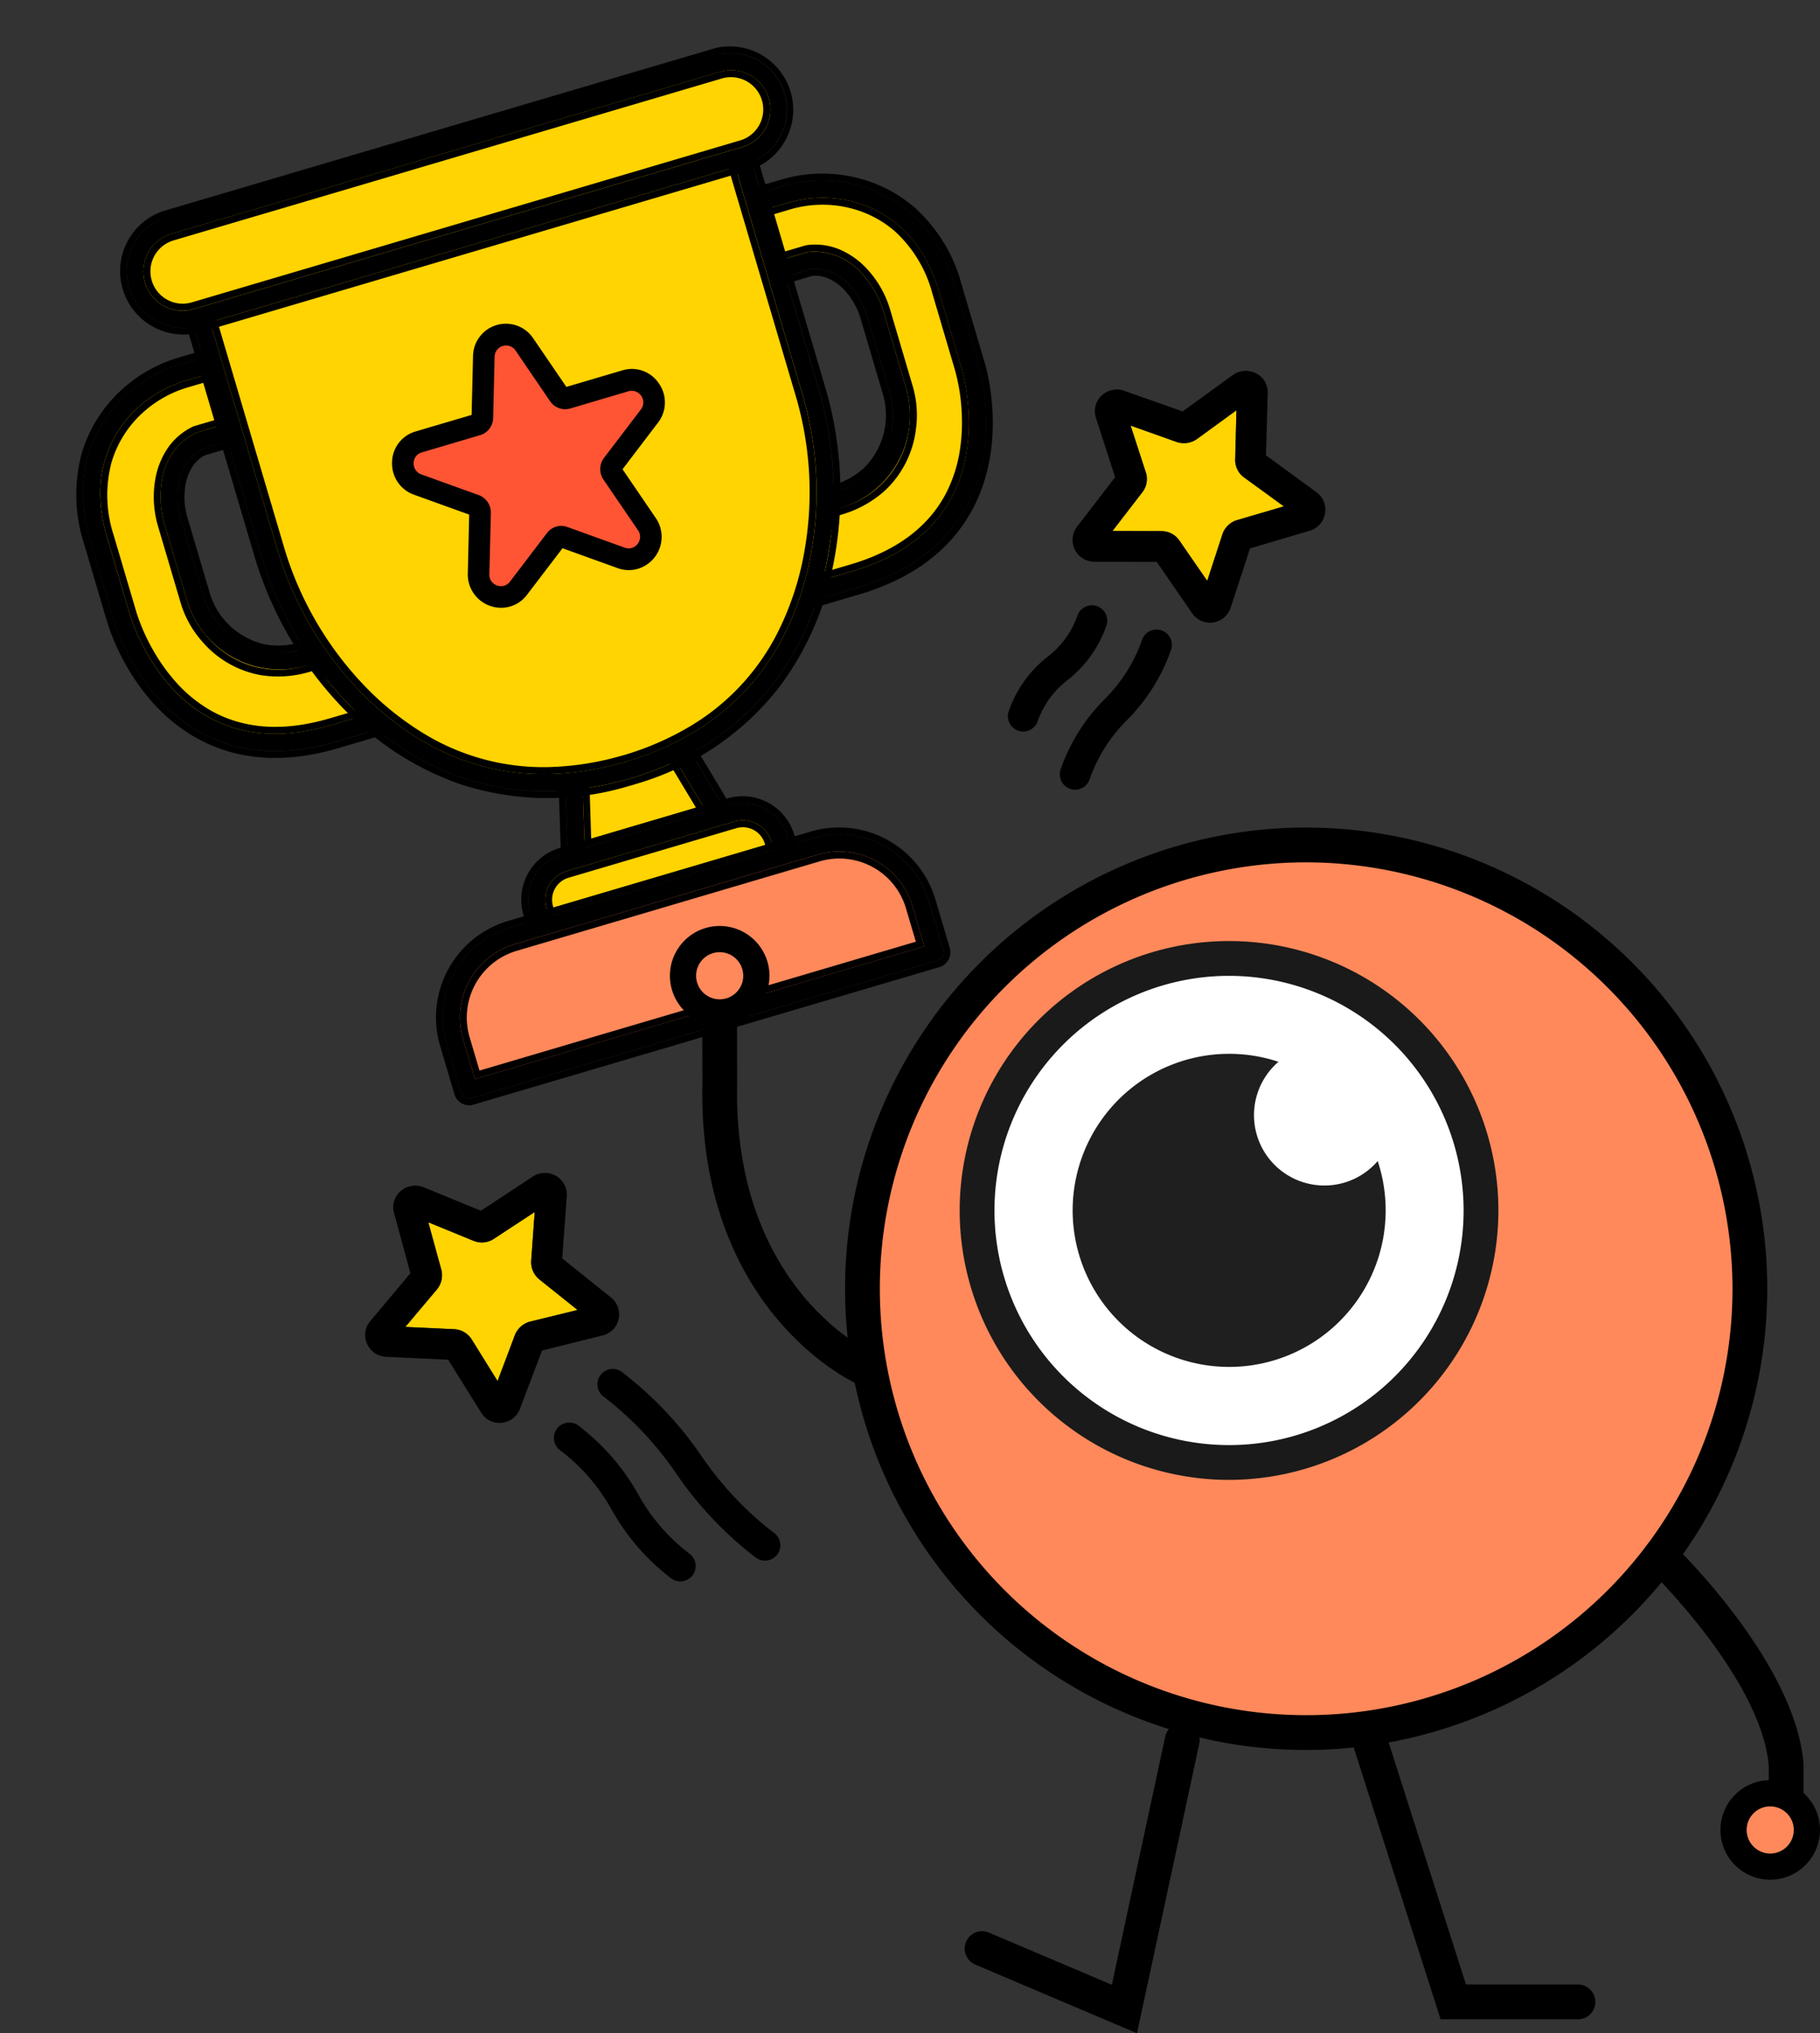 <svg xmlns="http://www.w3.org/2000/svg" xmlns:xlink="http://www.w3.org/1999/xlink" width="179.632" height="200.639" viewBox="0 0 179.632 200.639">
  <rect x="0" y="0" width="179.632" height="200.639" fill="#333333" stroke="none"/>
  <defs>
    <clipPath id="clip-path">
      <rect id="Rectangle_2663" data-name="Rectangle 2663" width="90.335" height="93.249" transform="matrix(0.959, -0.283, 0.283, 0.959, 0, 25.582)" fill="none"/>
    </clipPath>
  </defs>
  <g id="Trophy_Eye" data-name="Trophy Eye" transform="translate(-1916.577 -42.752)">
    <g id="Group_1962" data-name="Group 1962" transform="translate(1916.577 42.752)">
      <g id="Group_1961" data-name="Group 1961" transform="translate(0 0)" clip-path="url(#clip-path)">
        <g id="Group_1960" data-name="Group 1960" transform="translate(7.521 4.545)">
          <path id="Path_4130" data-name="Path 4130" d="M2098.07,89.978l3.336-.985a12.81,12.81,0,0,1,6.613-.21c3.341.8,7.5,3.126,9.382,9.505l2.238,7.58s5.147,16.223-11.338,21.091l-4.9,1.448,1.548-8.983s6.855-.449,7.88-7.539a8.577,8.577,0,0,0-.294-3.653l-2.183-7.394a8.6,8.6,0,0,0-1.891-3.4,5.4,5.4,0,0,0-4.652-1.939l-3.771,1.113-1.958-6.632Z" transform="translate(-2031.45 -74.324)" fill="#ffd400"/>
          <path id="Path_4131" data-name="Path 4131" d="M2107.317,126.544l-4.9,1.448a.838.838,0,0,1-.8-.184.858.858,0,0,1-.272-.784l1.548-8.983a.846.846,0,0,1,.774-.7,7.824,7.824,0,0,0,7.1-6.817,7.66,7.66,0,0,0-.267-3.29l-2.181-7.389a7.773,7.773,0,0,0-1.7-3.065,4.533,4.533,0,0,0-3.867-1.683l-3.7,1.093a.846.846,0,0,1-1.051-.579l-1.957-6.627a.847.847,0,0,1,.568-1.057l3.336-.985a13.672,13.672,0,0,1,7.048-.221c3.444.828,7.978,3.254,10,10.1l2.238,7.581c.09.288,2.321,7.515-1.07,13.973C2116.106,122.272,2112.458,125.026,2107.317,126.544Zm-4.078-.574,3.595-1.062c4.692-1.385,8-3.855,9.826-7.337,3.06-5.838.97-12.608.949-12.678l-2.243-7.6c-1.788-6.057-5.755-8.193-8.764-8.915a12.009,12.009,0,0,0-6.184.2l-2.522.745,1.475,5,2.961-.875a1.375,1.375,0,0,1,.137-.03,6.19,6.19,0,0,1,5.376,2.208,9.5,9.5,0,0,1,2.086,3.744l2.183,7.394a9.546,9.546,0,0,1-7.665,12.186Z" transform="translate(-2030.225 -73.091)"/>
          <path id="Path_4132" data-name="Path 4132" d="M2098.95,85.957a13.67,13.67,0,0,1,7.047-.221c3.444.828,7.979,3.254,10,10.1l2.238,7.581c.09.288,2.32,7.516-1.071,13.974-2.046,3.9-5.692,6.65-10.837,8.169l-4.9,1.448a.837.837,0,0,1-.8-.184.858.858,0,0,1-.271-.784l1.548-8.983a.846.846,0,0,1,.592-.668.789.789,0,0,1,.182-.033,7.838,7.838,0,0,0,1.516-.3,7.573,7.573,0,0,0,5.586-6.517,7.664,7.664,0,0,0-.267-3.29l-2.18-7.384a7.766,7.766,0,0,0-1.7-3.065,4.534,4.534,0,0,0-3.867-1.683l-3.7,1.093a.846.846,0,0,1-1.051-.579L2095.046,88a.846.846,0,0,1,.568-1.057Zm-.565,7.371,2.961-.874a1.283,1.283,0,0,1,.137-.03,6.19,6.19,0,0,1,5.375,2.208,9.507,9.507,0,0,1,2.086,3.744l2.183,7.394a9.415,9.415,0,0,1,.322,4.02,9.268,9.268,0,0,1-6.867,7.9c-.44.13-.822.212-1.118.269l-1.207,7.022,3.6-1.061c4.692-1.385,8-3.855,9.826-7.337,3.061-5.837.97-12.608.949-12.678l-2.244-7.6c-1.789-6.057-5.755-8.193-8.764-8.916a12.01,12.01,0,0,0-6.184.2l-2.526.746Zm.372-8.026-3.336.985a1.527,1.527,0,0,0-1.023,1.9l1.958,6.632a1.527,1.527,0,0,0,1.892,1.042l3.642-1.075a3.293,3.293,0,0,1,1.623.268,4.9,4.9,0,0,1,1.619,1.209,7.017,7.017,0,0,1,1.543,2.791l2.183,7.394a7.326,7.326,0,0,1-1.867,7.289,7.545,7.545,0,0,1-3,1.673,7.076,7.076,0,0,1-1.373.273,1.46,1.46,0,0,0-.324.06,1.511,1.511,0,0,0-1.063,1.2l-1.548,8.983a1.536,1.536,0,0,0,.487,1.411,1.512,1.512,0,0,0,1.445.33l4.9-1.448c5.321-1.571,9.1-4.431,11.242-8.5,3.5-6.668,1.243-14.086,1.117-14.5l-2.24-7.585a15.655,15.655,0,0,0-4.677-7.628,13.728,13.728,0,0,0-5.817-2.937A14.262,14.262,0,0,0,2098.757,85.3Zm-1,3.5,1.878-.555a11.263,11.263,0,0,1,5.835-.188,10.668,10.668,0,0,1,4.555,2.308,12.681,12.681,0,0,1,3.712,6.134l2.244,7.6v.009a18.71,18.71,0,0,1,.651,4.045,18.165,18.165,0,0,1-.185,3.906,13.9,13.9,0,0,1-1.369,4.2c-1.741,3.319-4.91,5.672-9.421,7l-2.55.752.947-5.482c.24-.056.484-.118.724-.189a10.978,10.978,0,0,0,4.276-2.365,9.932,9.932,0,0,0,3.068-6.083,10.081,10.081,0,0,0-.344-4.314l-2.184-7.4a10.1,10.1,0,0,0-2.243-4.018,7.882,7.882,0,0,0-2.776-1.99,6.247,6.247,0,0,0-3.175-.429,1.467,1.467,0,0,0-.246.053l-2.313.683Z" transform="translate(-2029.24 -72.105)"/>
          <path id="Path_4133" data-name="Path 4133" d="M1951.135,130.271l-3.336.985a12.809,12.809,0,0,0-5.666,3.416c-2.369,2.488-4.6,6.7-2.713,13.077l2.238,7.58s4.49,16.417,20.975,11.549l4.9-1.448-6.179-6.7s-6,3.346-10.711-2.051a8.576,8.576,0,0,1-1.737-3.226l-2.183-7.393a8.6,8.6,0,0,1-.262-3.886,5.4,5.4,0,0,1,2.853-4.155l3.776-1.115Z" transform="translate(-1937.192 -99.064)" fill="#ffd400"/>
          <path id="Path_4134" data-name="Path 4134" d="M1966.549,165.015l-4.9,1.448c-5.141,1.518-9.7,1.192-13.537-.972-6.351-3.587-8.405-10.866-8.491-11.176l-2.234-7.566c-2.02-6.842.47-11.337,2.912-13.9a13.669,13.669,0,0,1,6.037-3.642l3.336-.985a.846.846,0,0,1,1.052.579l1.958,6.632a.846.846,0,0,1-.568,1.057l-3.7,1.093a4.522,4.522,0,0,0-2.333,3.514,7.764,7.764,0,0,0,.238,3.5l2.183,7.394a7.688,7.688,0,0,0,1.563,2.907,7.826,7.826,0,0,0,9.666,1.866.84.84,0,0,1,1.026.17l6.179,6.7a.843.843,0,0,1-.38,1.387Zm-19.734-34.175a12.008,12.008,0,0,0-5.3,3.191c-2.13,2.24-4.3,6.184-2.512,12.245l2.239,7.581c.024.084,1.97,6.928,7.7,10.149,3.426,1.925,7.536,2.2,12.223.817l3.595-1.062-4.827-5.241a9.546,9.546,0,0,1-13.055-6.068l-2.182-7.389a9.418,9.418,0,0,1-.281-4.276,6.189,6.189,0,0,1,3.314-4.774.693.693,0,0,1,.131-.049l2.961-.874-1.475-5Z" transform="translate(-1935.966 -97.829)"/>
          <path id="Path_4135" data-name="Path 4135" d="M1948.689,127.232a.847.847,0,0,1,1.051.579l1.958,6.632a.846.846,0,0,1-.568,1.057l-3.7,1.093a4.521,4.521,0,0,0-2.333,3.514,7.769,7.769,0,0,0,.238,3.5l2.183,7.394a7.683,7.683,0,0,0,1.563,2.907,7.579,7.579,0,0,0,8.229,2.433,7.447,7.447,0,0,0,1.436-.571.733.733,0,0,1,.166-.069.852.852,0,0,1,.86.239l6.179,6.7a.857.857,0,0,1,.2.806.848.848,0,0,1-.575.592l-4.9,1.448c-5.14,1.518-9.7,1.192-13.537-.972-6.352-3.592-8.406-10.871-8.492-11.18l-2.234-7.567c-2.021-6.842.47-11.337,2.912-13.9a13.67,13.67,0,0,1,6.037-3.642Zm11.5,36.607,3.595-1.062-4.827-5.241a10.419,10.419,0,0,1-1.085.381,9.273,9.273,0,0,1-10.058-2.9,9.425,9.425,0,0,1-1.913-3.551l-2.182-7.389a9.422,9.422,0,0,1-.281-4.276,6.189,6.189,0,0,1,3.314-4.774.694.694,0,0,1,.131-.049l2.961-.874-1.475-5-2.526.746a12.009,12.009,0,0,0-5.3,3.191c-2.135,2.241-4.306,6.185-2.516,12.246l2.238,7.581c.025.084,1.97,6.928,7.7,10.149C1951.39,164.949,1955.5,165.224,1960.188,163.84ZM1948.5,126.578l-3.336.985a14.369,14.369,0,0,0-6.336,3.822,13.774,13.774,0,0,0-3.289,5.625,15.712,15.712,0,0,0,.223,8.948l2.231,7.557a22.129,22.129,0,0,0,4.649,8.23,16.862,16.862,0,0,0,4.163,3.349c4.006,2.257,8.732,2.6,14.057,1.032l4.9-1.448a1.512,1.512,0,0,0,1.034-1.063,1.534,1.534,0,0,0-.357-1.449l-6.179-6.7a1.535,1.535,0,0,0-1.546-.432,1.4,1.4,0,0,0-.3.124,7.1,7.1,0,0,1-1.3.516,7.534,7.534,0,0,1-3.425.223,7.325,7.325,0,0,1-5.527-5.105l-2.18-7.384a7.022,7.022,0,0,1-.22-3.181,4.913,4.913,0,0,1,.7-1.895,3.339,3.339,0,0,1,1.218-1.106l3.641-1.075a1.528,1.528,0,0,0,1.022-1.9l-1.957-6.627A1.53,1.53,0,0,0,1948.5,126.578Zm11.5,36.607c-4.507,1.331-8.44,1.075-11.7-.757a13.727,13.727,0,0,1-3.438-2.786,18.183,18.183,0,0,1-2.284-3.187,19.207,19.207,0,0,1-1.656-3.769l0,0v0l-2.238-7.581a12.672,12.672,0,0,1-.215-7.167,10.691,10.691,0,0,1,2.566-4.411,11.341,11.341,0,0,1,5-3.011l1.879-.554,1.089,3.687-2.313.683a1.4,1.4,0,0,0-.23.089,6.3,6.3,0,0,0-2.433,2.085,7.885,7.885,0,0,0-1.249,3.179,10.172,10.172,0,0,0,.3,4.591l2.183,7.394a10.092,10.092,0,0,0,2.055,3.808,9.934,9.934,0,0,0,5.88,3.441,10.9,10.9,0,0,0,4.875-.337c.241-.071.478-.151.71-.235l3.772,4.089-2.549.753Z" transform="translate(-1934.987 -96.843)"/>
          <path id="Path_4136" data-name="Path 4136" d="M2069.429,225.293l-14.126,4.171-.385-11.918,8.361-2.469Z" transform="translate(-2005.926 -149.227)" fill="#ffd400"/>
          <path id="Path_4137" data-name="Path 4137" d="M2068.442,224.887l-14.126,4.171a.851.851,0,0,1-.737-.128.873.873,0,0,1-.352-.663l-.385-11.918a.843.843,0,0,1,.6-.838l8.361-2.469a.847.847,0,0,1,.961.377l6.15,10.215a.857.857,0,0,1,.065.748A.82.82,0,0,1,2068.442,224.887Zm-13.558,2.225,12.025-3.551-5.242-8.706-7.111,2.1Z" transform="translate(-2004.698 -148.003)"/>
          <path id="Path_4138" data-name="Path 4138" d="M2060.832,212.04a.848.848,0,0,1,.961.377l6.15,10.215a.857.857,0,0,1,.065.748.838.838,0,0,1-.549.507l-14.121,4.17a.851.851,0,0,1-.737-.128.872.872,0,0,1-.352-.663l-.385-11.918a.843.843,0,0,1,.6-.839Zm-6.926,14.076,12.025-3.551-5.242-8.706-7.112,2.1Zm6.732-14.731-8.361,2.469a1.53,1.53,0,0,0-1.087,1.515l.385,11.918a1.563,1.563,0,0,0,.631,1.2,1.517,1.517,0,0,0,1.322.234l14.126-4.171a1.518,1.518,0,0,0,.982-.915,1.554,1.554,0,0,0-.121-1.346l-6.15-10.215A1.51,1.51,0,0,0,2060.639,211.385Zm-6.367,5.081,6.112-1.8,4.513,7.5-10.346,3.055Z" transform="translate(-2003.721 -147.007)"/>
          <path id="Path_4139" data-name="Path 4139" d="M2070.69,243.149l-23.819,7.033-.469-1.589a3.791,3.791,0,0,1,2.539-4.723l16.587-4.9a3.791,3.791,0,0,1,4.7,2.586l.469,1.589Z" transform="translate(-2000.795 -163.27)" fill="#ffd400"/>
          <path id="Path_4140" data-name="Path 4140" d="M2069.709,242.734l-23.819,7.033a.847.847,0,0,1-1.052-.579l-.469-1.589a4.643,4.643,0,0,1,3.107-5.78l16.587-4.9a4.644,4.644,0,0,1,5.749,3.165l.469,1.589A.857.857,0,0,1,2069.709,242.734Zm-23.492,5.158,22.2-6.555-.227-.771a2.945,2.945,0,0,0-3.646-2.008l-16.582,4.9a2.945,2.945,0,0,0-1.971,3.666Z" transform="translate(-1999.572 -162.036)"/>
          <path id="Path_4141" data-name="Path 4141" d="M2063.086,235.936a4.643,4.643,0,0,1,5.749,3.165l.469,1.589a.847.847,0,0,1-.568,1.057l-23.824,7.034a.847.847,0,0,1-1.052-.579l-.469-1.589a4.644,4.644,0,0,1,3.107-5.78Zm-17.847,10.97,22.2-6.555-.227-.771a2.945,2.945,0,0,0-3.646-2.008l-16.583,4.9a2.945,2.945,0,0,0-1.971,3.666Zm17.654-11.625-16.587,4.9a5.325,5.325,0,0,0-3.562,6.626l.469,1.589a1.527,1.527,0,0,0,1.892,1.042l23.819-7.033a1.527,1.527,0,0,0,1.023-1.9l-.469-1.589A5.324,5.324,0,0,0,2062.892,235.281Zm-17.2,10.779-.034-.117a2.267,2.267,0,0,1,1.516-2.82l16.588-4.9a2.267,2.267,0,0,1,2.8,1.545l.035.117Z" transform="translate(-1998.594 -161.05)"/>
          <path id="Path_4142" data-name="Path 4142" d="M2073.369,257.147l-45.986,13.579-1.4-4.73a8.384,8.384,0,0,1,5.614-10.443l29.983-8.853a8.383,8.383,0,0,1,10.386,5.719l1.4,4.73Z" transform="translate(-1988.606 -167.73)" fill="#ff895b"/>
          <path id="Path_4143" data-name="Path 4143" d="M2072.389,256.733,2026.4,270.311a.847.847,0,0,1-1.051-.579l-1.4-4.73a9.242,9.242,0,0,1,6.182-11.5l29.982-8.853a9.242,9.242,0,0,1,11.437,6.3l1.4,4.73A.842.842,0,0,1,2072.389,256.733Zm-45.66,11.7,44.367-13.1-1.156-3.916a7.543,7.543,0,0,0-9.334-5.139l-29.982,8.853a7.543,7.543,0,0,0-5.045,9.386l1.156,3.916Z" transform="translate(-1987.384 -166.498)"/>
          <path id="Path_4144" data-name="Path 4144" d="M2059.141,243.662a9.242,9.242,0,0,1,11.437,6.3l1.4,4.73a.846.846,0,0,1-.568,1.057l-45.981,13.577a.847.847,0,0,1-1.051-.579l-1.4-4.73a9.242,9.242,0,0,1,6.182-11.5Zm-33.39,23.786,44.367-13.1-1.156-3.916a7.542,7.542,0,0,0-9.334-5.139l-29.982,8.853a7.543,7.543,0,0,0-5.045,9.386l1.156,3.916Zm33.2-24.44-29.982,8.853a9.923,9.923,0,0,0-6.636,12.345l1.4,4.73a1.527,1.527,0,0,0,1.892,1.042L2071.6,256.4a1.527,1.527,0,0,0,1.023-1.9l-1.4-4.73A9.924,9.924,0,0,0,2058.947,243.008Zm-32.742,23.6-.964-3.262a6.862,6.862,0,0,1,4.591-8.54l29.982-8.853a6.862,6.862,0,0,1,8.494,4.677l.964,3.262Z" transform="translate(-1986.405 -165.51)"/>
          <path id="Path_4145" data-name="Path 4145" d="M1985.4,67.079l-.148.044-.148.044-26.559,7.888,9.36,31.7a34.964,34.964,0,0,0,8.867,15.023c5.546,5.476,14.232,10.278,26.46,6.785v0c.051-.015.1-.029.147-.049s.1-.024.149-.039v0c12.165-3.708,16.85-12.459,18.531-20.069a34.972,34.972,0,0,0-.715-17.43l-9.362-31.705Z" transform="translate(-1948.92 -57.067)" fill="#ffd400"/>
          <path id="Path_4146" data-name="Path 4146" d="M2002.543,128.063l-.1.029-.056.016-.046.014a1.4,1.4,0,0,1-.2.053c-12.9,3.645-21.906-1.8-27.195-7.025a35.9,35.9,0,0,1-9.088-15.394l-9.36-31.7a.847.847,0,0,1,.568-1.057l26.856-7.975,26.584-7.8a.846.846,0,0,1,1.051.579l9.36,31.7a35.925,35.925,0,0,1,.732,17.862c-1.6,7.257-6.2,16.725-19.018,20.67C2002.607,128.039,2002.576,128.053,2002.543,128.063Zm-.632-1.6.074-.022c.023-.007.045-.018.068-.025,9.718-2.966,15.76-9.505,17.957-19.442a34.171,34.171,0,0,0-.7-17l-9.119-30.883-25.778,7.571-.3.087-25.751,7.644,9.119,30.882a34.178,34.178,0,0,0,8.648,14.656c7.242,7.15,15.868,9.363,25.637,6.57a.384.384,0,0,1,.071-.016Z" transform="translate(-1947.694 -55.833)"/>
          <path id="Path_4147" data-name="Path 4147" d="M1982.953,64.04l26.589-7.805a.847.847,0,0,1,1.051.579l9.36,31.7a35.924,35.924,0,0,1,.732,17.862c-1.6,7.257-6.2,16.724-19.018,20.67a.721.721,0,0,1-.1.033l-.1.029-.056.017-.046.013-.083.025a.866.866,0,0,1-.112.028c-12.9,3.646-21.906-1.8-27.2-7.025a35.894,35.894,0,0,1-9.088-15.394l-9.362-31.705a.846.846,0,0,1,.568-1.057Zm17.913,61.465.064-.019.074-.022c.023-.007.045-.018.068-.025,9.718-2.966,15.76-9.506,17.957-19.442a34.171,34.171,0,0,0-.7-17l-9.12-30.887-25.778,7.571-.3.087-25.746,7.643,9.119,30.882a34.173,34.173,0,0,0,8.648,14.656c7.242,7.15,15.868,9.363,25.637,6.57C2000.818,125.514,2000.841,125.507,2000.866,125.5ZM1982.76,63.386l-26.857,7.97a1.534,1.534,0,0,0-1.023,1.9l9.36,31.7a36.631,36.631,0,0,0,9.265,15.688,29.185,29.185,0,0,0,11,7,27.733,27.733,0,0,0,16.821.205c.048-.009.1-.024.154-.04l.093-.027h0l.033-.01.037-.011.111-.033a1.308,1.308,0,0,0,.133-.044,27.733,27.733,0,0,0,14.012-9.31,29.237,29.237,0,0,0,5.435-11.848,36.577,36.577,0,0,0-.743-18.2l-9.36-31.7a1.531,1.531,0,0,0-1.892-1.042l-26.49,7.782Zm-24.53,10.485,25.1-7.453.292-.086,25.13-7.38,8.927,30.233a33.521,33.521,0,0,1,.689,16.66,28.822,28.822,0,0,1-2.31,6.657,22.624,22.624,0,0,1-8.736,9.459,28.537,28.537,0,0,1-6.445,2.823.522.522,0,0,0-.082.029l-.042.012-.009,0-.009,0-.037.011c-.028.008-.057.012-.085.02a28.774,28.774,0,0,1-6.945,1.131,22.622,22.622,0,0,1-12.473-3.2,28.84,28.84,0,0,1-5.556-4.335,33.525,33.525,0,0,1-8.471-14.363l-8.927-30.233Z" transform="translate(-1946.717 -54.846)"/>
          <path id="Path_4148" data-name="Path 4148" d="M2009.391,66.881l-54.148,15.988a4.722,4.722,0,0,1-2.674-9.057l54.143-15.987a4.722,4.722,0,0,1,2.679,9.056Z" transform="translate(-1943.41 -56.1)" fill="#ffd400"/>
          <path id="Path_4149" data-name="Path 4149" d="M2008.41,66.465l-54.148,15.988a5.575,5.575,0,0,1-3.157-10.693l54.143-15.987a5.575,5.575,0,0,1,3.162,10.691ZM1951.588,73.4a3.869,3.869,0,0,0,2.191,7.422l54.144-15.987a3.869,3.869,0,0,0-2.187-7.423Z" transform="translate(-1942.187 -54.866)"/>
          <path id="Path_4150" data-name="Path 4150" d="M2004.274,54.784a5.575,5.575,0,0,1,3.157,10.693l-54.148,15.988a5.575,5.575,0,0,1-3.157-10.693ZM1952.8,79.829l54.144-15.987a3.869,3.869,0,0,0-2.187-7.423l-54.148,15.988a3.869,3.869,0,0,0,2.191,7.422Zm51.28-25.7-54.148,15.988a6.257,6.257,0,0,0,3.544,12l54.143-15.987a6.257,6.257,0,0,0-3.539-12Zm-51.473,25.045a3.187,3.187,0,0,1-1.805-6.113l54.143-15.987a3.187,3.187,0,0,1,1.805,6.113Z" transform="translate(-1941.208 -53.878)"/>
          <path id="Path_4151" data-name="Path 4151" d="M2036.8,145.648a2.141,2.141,0,0,1-1.352-.048l-5.657-2.038a.749.749,0,0,0-.462-.016.719.719,0,0,0-.379.264l-3.643,4.785a2.139,2.139,0,0,1-1.109.775,2.213,2.213,0,0,1-2.826-2.194l.147-6.044a.759.759,0,0,0-.5-.732l-5.659-2.043a2.194,2.194,0,0,1-1.464-2.149,2.161,2.161,0,0,1,1.565-2.058l5.746-1.7a.746.746,0,0,0,.532-.7l.147-6.044a2.184,2.184,0,0,1,4-1.18l3.406,4.995a.746.746,0,0,0,.828.3l5.746-1.7a2.158,2.158,0,0,1,2.432.877,2.194,2.194,0,0,1-.063,2.6l-3.638,4.783a.756.756,0,0,0-.02.885l3.406,4.995a2.191,2.191,0,0,1,.272,1.978A2.229,2.229,0,0,1,2036.8,145.648Z" transform="translate(-1981.663 -95.093)" fill="#ff5534"/>
          <path id="Path_4152" data-name="Path 4152" d="M2022.613,123.292a1.447,1.447,0,0,1,1.632.585l3.406,4.995a1.475,1.475,0,0,0,1.632.585l5.746-1.7a1.486,1.486,0,0,1,1.589,2.331l-3.643,4.785a1.5,1.5,0,0,0-.044,1.741l3.406,4.995a1.486,1.486,0,0,1-.794,2.267,1.416,1.416,0,0,1-.906-.037l-5.657-2.038a1.461,1.461,0,0,0-1.656.489l-3.643,4.785a1.45,1.45,0,0,1-.741.523,1.488,1.488,0,0,1-1.9-1.472l.147-6.044a1.486,1.486,0,0,0-.983-1.438l-5.657-2.038a1.487,1.487,0,0,1,.068-2.82l5.746-1.7a1.475,1.475,0,0,0,1.052-1.378l.147-6.044A1.448,1.448,0,0,1,2022.613,123.292Zm-.414-1.4a2.874,2.874,0,0,0-2.084,2.739l-.147,6.044c0,.011,0,.017-.014.02l-5.746,1.7a2.874,2.874,0,0,0-2.084,2.739,2.922,2.922,0,0,0,1.951,2.859l5.657,2.039c.011,0,.013.011.016.02l-.147,6.044a2.949,2.949,0,0,0,3.759,2.919,2.848,2.848,0,0,0,1.477-1.03l3.642-4.785a.022.022,0,0,1,.012-.009s.011,0,.016,0l5.657,2.038a2.888,2.888,0,0,0,1.8.063,2.949,2.949,0,0,0,1.571-4.493l-3.406-4.995a.018.018,0,0,1,0-.026l3.643-4.784a2.922,2.922,0,0,0,.085-3.46,2.873,2.873,0,0,0-3.237-1.168l-5.747,1.7c-.009,0-.02,0-.022-.009l-3.406-4.995A2.893,2.893,0,0,0,2022.2,121.89Z" transform="translate(-1980.613 -94.034)"/>
          <path id="Path_4153" data-name="Path 4153" d="M2035.57,145.12a3.208,3.208,0,0,1-2.007-.068l-5.438-1.961-3.507,4.6a3.207,3.207,0,0,1-1.648,1.147,3.286,3.286,0,0,1-4.192-3.259l.136-5.807-5.438-1.961a3.254,3.254,0,0,1-2.174-3.189,3.211,3.211,0,0,1,2.327-3.055l5.525-1.631.14-5.813a3.244,3.244,0,0,1,5.936-1.752l3.275,4.8,5.529-1.632a3.2,3.2,0,0,1,3.609,1.3,3.255,3.255,0,0,1-.093,3.859l-3.5,4.6,3.275,4.805a3.285,3.285,0,0,1-1.754,5.014Zm-7.443-2.751,5.657,2.038a2.521,2.521,0,0,0,1.59.054,2.607,2.607,0,0,0,1.393-3.973l-3.406-4.994a.363.363,0,0,1,.01-.425l3.643-4.785a2.58,2.58,0,0,0,.072-3.06,2.541,2.541,0,0,0-2.859-1.031l-5.747,1.7a.362.362,0,0,1-.4-.141l-3.408-5a2.569,2.569,0,0,0-4.7,1.388l-.15,6.05a.36.36,0,0,1-.259.33l-5.746,1.7a2.541,2.541,0,0,0-1.841,2.418,2.583,2.583,0,0,0,1.723,2.53l5.663,2.042a.363.363,0,0,1,.235.353l-.145,6.049a2.569,2.569,0,0,0,1,2.128,2.608,2.608,0,0,0,2.326.451,2.56,2.56,0,0,0,1.306-.909l3.649-4.8a.381.381,0,0,1,.177-.118A.349.349,0,0,1,2028.128,142.369Zm-9.206-2.83Zm16.234,4.179a1.768,1.768,0,0,1-1.114-.042l-5.657-2.038a1.126,1.126,0,0,0-.7-.022,1.1,1.1,0,0,0-.576.4l-3.643,4.784a1.769,1.769,0,0,1-.913.641,1.828,1.828,0,0,1-2.331-1.812l.147-6.044a1.153,1.153,0,0,0-.755-1.109l-5.657-2.038a1.809,1.809,0,0,1-1.208-1.772,1.784,1.784,0,0,1,1.29-1.7l5.746-1.7a1.126,1.126,0,0,0,.808-1.062l.147-6.044a1.8,1.8,0,0,1,3.294-.973l3.406,4.995a1.126,1.126,0,0,0,1.255.453l5.746-1.7a1.784,1.784,0,0,1,2,.724,1.808,1.808,0,0,1-.051,2.144l-3.642,4.784a1.144,1.144,0,0,0-.032,1.341l3.406,4.995a1.828,1.828,0,0,1-.973,2.787Zm-7.665-2.757a1.766,1.766,0,0,1,1.117.036l5.657,2.038a1.083,1.083,0,0,0,.7.028,1.169,1.169,0,0,0,.755-.731,1.11,1.11,0,0,0-.143-1.015l-3.406-4.995a1.832,1.832,0,0,1,.051-2.144l3.643-4.785a1.144,1.144,0,0,0-1.223-1.793l-5.747,1.7a1.8,1.8,0,0,1-2-.724l-3.406-4.995a1.128,1.128,0,0,0-2.063.609l-.147,6.044a1.8,1.8,0,0,1-1.29,1.7l-5.747,1.7a1.1,1.1,0,0,0-.808,1.062,1.128,1.128,0,0,0,.755,1.108l5.657,2.039a1.833,1.833,0,0,1,1.208,1.772l-.147,6.044a1.109,1.109,0,0,0,.431.93,1.169,1.169,0,0,0,1.031.2,1.119,1.119,0,0,0,.571-.4l3.643-4.785A1.788,1.788,0,0,1,2027.491,140.962Z" transform="translate(-1980.127 -93.537)"/>
          <g id="Group_1933" data-name="Group 1933" transform="translate(66.219 2.332)" opacity="0.2">
            <g id="Group_1932" data-name="Group 1932" opacity="0.2">
              <path id="Path_4154" data-name="Path 4154" d="M2097.916,61.022a2.359,2.359,0,0,1,.26.167C2098.094,61.132,2098,61.078,2097.916,61.022Z" transform="translate(-2097.577 -60.435)" opacity="0.2" style="isolation: isolate"/>
              <path id="Path_4155" data-name="Path 4155" d="M2097.426,60.173c.048.027.091.054.141.085C2097.519,60.231,2097.469,60.2,2097.426,60.173Zm.136.087.124.08C2097.648,60.31,2097.606,60.287,2097.562,60.259Zm.2-.673-.673,1.179c.044.028.086.051.117.072s.069.046.1.063l.766-1.121c-.044-.032-.094-.063-.15-.1S2097.821,59.619,2097.761,59.586Z" transform="translate(-2097.088 -59.586)" opacity="0.2" style="isolation: isolate"/>
            </g>
          </g>
          <g id="Group_1935" data-name="Group 1935" transform="translate(66.733 2.866)" opacity="0.2">
            <g id="Group_1934" data-name="Group 1934" opacity="0.2">
              <path id="Path_4156" data-name="Path 4156" d="M2099.44,62.139c.063.058.13.114.188.178C2099.571,62.258,2099.508,62.2,2099.44,62.139Z" transform="translate(-2098.993 -61.63)" opacity="0.2" style="isolation: isolate"/>
              <path id="Path_4157" data-name="Path 4157" d="M2098.793,61.4l.1.092A1.2,1.2,0,0,1,2098.793,61.4Zm.1.1c.028.027.056.054.086.087C2098.953,61.553,2098.925,61.526,2098.9,61.5Zm.344-.6-.9,1.022a.777.777,0,0,1,.091.085c.027.023.043.043.064.063l.961-.954c-.035-.035-.072-.07-.112-.1A1.157,1.157,0,0,0,2099.241,60.894Z" transform="translate(-2098.346 -60.894)" opacity="0.2" style="isolation: isolate"/>
            </g>
          </g>
          <g id="Group_1937" data-name="Group 1937" transform="translate(66.486 2.58)" opacity="0.2">
            <g id="Group_1936" data-name="Group 1936" opacity="0.2">
              <path id="Path_4158" data-name="Path 4158" d="M2098.7,61.549c.076.054.154.112.227.172C2098.854,61.661,2098.777,61.6,2098.7,61.549Z" transform="translate(-2098.309 -60.995)" opacity="0.2" style="isolation: isolate"/>
              <path id="Path_4159" data-name="Path 4159" d="M2098.133,60.748c.044.028.084.062.123.091C2098.217,60.809,2098.177,60.775,2098.133,60.748Zm.127.089c.033.026.067.057.1.083C2098.327,60.894,2098.293,60.863,2098.26,60.837Zm.268-.643-.786,1.1c.045.033.078.058.109.08s.053.045.079.063l.864-1.043c-.04-.034-.08-.068-.125-.1S2098.585,60.233,2098.528,60.194Z" transform="translate(-2097.742 -60.194)" opacity="0.2" style="isolation: isolate"/>
            </g>
          </g>
          <g id="Group_1939" data-name="Group 1939" transform="translate(67.514 4.392)" opacity="0.2">
            <g id="Group_1938" data-name="Group 1938" opacity="0.2">
              <path id="Path_4160" data-name="Path 4160" d="M2101.757,65.311c.018.045.04.085.058.13A.733.733,0,0,0,2101.757,65.311Z" transform="translate(-2101.145 -65.032)" opacity="0.2" style="isolation: isolate"/>
              <path id="Path_4161" data-name="Path 4161" d="M2100.87,64.908c.018.045.04.085.058.13A.733.733,0,0,0,2100.87,64.908Zm.617-.279-1.229.556a.4.4,0,0,1,.03.067.155.155,0,0,1,.017.04l1.252-.512c-.019-.045-.04-.085-.054-.116C2101.5,64.651,2101.49,64.638,2101.487,64.629Zm.07.152-1.252.512Z" transform="translate(-2100.258 -64.629)" opacity="0.2" style="isolation: isolate"/>
            </g>
          </g>
          <g id="Group_1941" data-name="Group 1941" transform="translate(66.964 3.191)" opacity="0.2">
            <g id="Group_1940" data-name="Group 1940" opacity="0.2">
              <path id="Path_4162" data-name="Path 4162" d="M2100.122,62.821c.052.056.1.116.158.177C2100.231,62.936,2100.174,62.877,2100.122,62.821Z" transform="translate(-2099.628 -62.359)" opacity="0.2" style="isolation: isolate"/>
              <path id="Path_4163" data-name="Path 4163" d="M2099.407,62.152c.021.019.038.045.059.064C2099.445,62.2,2099.428,62.171,2099.407,62.152Zm.059.064c.031.037.066.072.1.113C2099.532,62.288,2099.5,62.253,2099.466,62.216Zm.438-.526-.991.918.023.029.031.036a.848.848,0,0,1,.07.081l1.044-.857c-.046-.053-.085-.1-.122-.142-.013-.011-.024-.029-.037-.04Z" transform="translate(-2098.913 -61.69)" opacity="0.2" style="isolation: isolate"/>
            </g>
          </g>
          <g id="Group_1943" data-name="Group 1943" transform="translate(67.353 3.952)" opacity="0.2">
            <g id="Group_1942" data-name="Group 1942" opacity="0.2">
              <path id="Path_4164" data-name="Path 4164" d="M2101.287,64.392c.03.052.065.1.091.156Z" transform="translate(-2100.706 -64.049)" opacity="0.2" style="isolation: isolate"/>
              <path id="Path_4165" data-name="Path 4165" d="M2100.446,63.9l.06.1C2100.487,63.965,2100.466,63.93,2100.446,63.9Zm.06.1c.01.017.022.039.032.056C2100.527,64.034,2100.517,64.016,2100.505,63.995Zm.518-.443-1.159.693a.35.35,0,0,0,.038.06.148.148,0,0,1,.022.04.063.063,0,0,1,.013.027l1.19-.636c-.013-.027-.032-.057-.051-.087l-.032-.057A.168.168,0,0,0,2101.024,63.552Z" transform="translate(-2099.865 -63.552)" opacity="0.2" style="isolation: isolate"/>
            </g>
          </g>
          <g id="Group_1945" data-name="Group 1945" transform="translate(67.171 3.555)" opacity="0.2">
            <g id="Group_1944" data-name="Group 1944" opacity="0.2">
              <path id="Path_4166" data-name="Path 4166" d="M2100.737,63.572c.041.054.084.112.12.168A1.544,1.544,0,0,0,2100.737,63.572Z" transform="translate(-2100.199 -63.167)" opacity="0.2" style="isolation: isolate"/>
              <path id="Path_4167" data-name="Path 4167" d="M2099.958,62.986c.023.029.042.058.064.083C2100,63.044,2099.982,63.014,2099.958,62.986Zm.064.083c.019.03.041.054.06.084C2100.065,63.127,2100.041,63.1,2100.023,63.068Zm.48-.487-1.083.813c.01.017.025.033.033.046l.026.038a.448.448,0,0,1,.037.055l1.127-.749c-.029-.047-.061-.089-.079-.114s-.025-.033-.033-.046S2100.511,62.594,2100.5,62.581Z" transform="translate(-2099.42 -62.581)" opacity="0.2" style="isolation: isolate"/>
            </g>
          </g>
          <g id="Group_1947" data-name="Group 1947" transform="translate(10.129 24.976)" opacity="0.2">
            <g id="Group_1946" data-name="Group 1946" opacity="0.2">
              <path id="Path_4168" data-name="Path 4168" d="M1960.233,117.095l1.633-.467Z" transform="translate(-1960.049 -115.971)" opacity="0.2" style="isolation: isolate"/>
              <path id="Path_4169" data-name="Path 4169" d="M1959.967,116.143l.023-.007Zm.027-.008,1.61-.46Zm-.212-.649.373,1.313h0l.023-.007.023-.007,1.587-.453-.377-1.311-1.582.452-.023.007.189.656-.189-.656Z" transform="translate(-1959.783 -115.019)" opacity="0.2" style="isolation: isolate"/>
            </g>
          </g>
          <g id="Group_1949" data-name="Group 1949" transform="translate(16.064 23.576)" opacity="0.2">
            <g id="Group_1948" data-name="Group 1948" opacity="0.2">
              <path id="Path_4170" data-name="Path 4170" d="M1975.216,113.2c-.148.044-.292.086-.438.135C1974.925,113.282,1975.073,113.238,1975.216,113.2Z" transform="translate(-1974.588 -112.541)" opacity="0.2" style="isolation: isolate"/>
              <path id="Path_4171" data-name="Path 4171" d="M1974.94,112.248l-.218.064Zm-.218.064-.217.064Zm.029-.72.193.654-.193-.654-.12.036-.1.03-.217.065.391,1.307.222-.066.1-.03.116-.034-.192-.634Z" transform="translate(-1974.312 -111.592)" opacity="0.2" style="isolation: isolate"/>
            </g>
          </g>
          <g id="Group_1951" data-name="Group 1951" transform="translate(12.253 24.475)" opacity="0.2">
            <g id="Group_1950" data-name="Group 1950" opacity="0.2">
              <path id="Path_4172" data-name="Path 4172" d="M1965.442,115.76c.407-.121.811-.234,1.209-.352C1966.253,115.526,1965.851,115.645,1965.442,115.76Z" transform="translate(-1965.254 -114.748)" opacity="0.2" style="isolation: isolate"/>
              <path id="Path_4173" data-name="Path 4173" d="M1965.169,114.8l.481-.142C1965.495,114.713,1965.332,114.756,1965.169,114.8Zm.483-.138.726-.214Zm-.671-.518.382,1.31.481-.142.727-.214-.382-1.31-.726.214C1965.3,114.059,1965.143,114.1,1964.981,114.149Z" transform="translate(-1964.981 -113.792)" opacity="0.2" style="isolation: isolate"/>
            </g>
          </g>
          <g id="Group_1953" data-name="Group 1953" transform="translate(63.511 1.709)" opacity="0.2">
            <g id="Group_1952" data-name="Group 1952" opacity="0.2">
              <path id="Path_4174" data-name="Path 4174" d="M2090.872,59.845a3.827,3.827,0,0,1,2.184.087A3.853,3.853,0,0,0,2090.872,59.845Z" transform="translate(-2090.703 -59.046)" opacity="0.2" style="isolation: isolate"/>
              <path id="Path_4175" data-name="Path 4175" d="M2090.628,58.86a3.826,3.826,0,0,1,2.183.087A3.852,3.852,0,0,0,2090.628,58.86Zm-.169-.656.34,1.322a3.154,3.154,0,0,1,1.8.074l.434-1.292A4.428,4.428,0,0,0,2090.459,58.2Z" transform="translate(-2090.459 -58.062)" opacity="0.2" style="isolation: isolate"/>
            </g>
          </g>
          <g id="Group_1955" data-name="Group 1955" transform="translate(65.652 1.955)" opacity="0.2">
            <g id="Group_1954" data-name="Group 1954" opacity="0.2">
              <path id="Path_4176" data-name="Path 4176" d="M2096.236,60.249a3.02,3.02,0,0,1,.325.133A3.02,3.02,0,0,0,2096.236,60.249Z" transform="translate(-2096.017 -59.601)" opacity="0.2" style="isolation: isolate"/>
              <path id="Path_4177" data-name="Path 4177" d="M2095.919,59.311c.05.016.1.036.146.054C2096.02,59.347,2095.969,59.327,2095.919,59.311Zm.146.054a1.885,1.885,0,0,1,.178.074C2096.186,59.415,2096.127,59.387,2096.065,59.364Zm.07-.7-.435,1.287c.044.013.085.031.124.045s.1.042.145.064l.548-1.244c-.069-.031-.138-.061-.212-.09C2096.254,58.709,2096.192,58.687,2096.135,58.663Z" transform="translate(-2095.7 -58.663)" opacity="0.2" style="isolation: isolate"/>
            </g>
          </g>
          <g id="Group_1957" data-name="Group 1957" transform="translate(65.944 2.123)" opacity="0.2">
            <g id="Group_1956" data-name="Group 1956" opacity="0.2">
              <path id="Path_4178" data-name="Path 4178" d="M2097.384,60.746c-.1-.053-.2-.1-.3-.151C2097.187,60.642,2097.287,60.689,2097.384,60.746Z" transform="translate(-2096.813 -59.974)" opacity="0.2" style="isolation: isolate"/>
              <path id="Path_4179" data-name="Path 4179" d="M2096.69,59.7a1.406,1.406,0,0,1,.147.073A1.406,1.406,0,0,0,2096.69,59.7Zm.152.072.144.079Zm.127-.693-.554,1.241c.047.022.087.04.124.06s.083.042.119.061l.661-1.186-.174-.1C2097.086,59.132,2097.028,59.1,2096.969,59.075Z" transform="translate(-2096.415 -59.075)" opacity="0.2" style="isolation: isolate"/>
            </g>
          </g>
          <g id="Group_1959" data-name="Group 1959" transform="translate(14.202 23.967)" opacity="0.2">
            <g id="Group_1958" data-name="Group 1958" opacity="0.2">
              <path id="Path_4180" data-name="Path 4180" d="M1970.94,113.2l-.486.143Zm-.486.143-.453.134-.055.016Zm.292-.8.188.636-.188-.636-.486.143-.509.15.386,1.309.056-.016.453-.134.486-.143-.186-.631Z" transform="translate(-1969.752 -112.549)" opacity="0.2" style="isolation: isolate"/>
            </g>
          </g>
        </g>
      </g>
    </g>
    <g id="Group_1860" data-name="Group 1860" transform="translate(1982.697 124.414)">
      <g id="Group_1859" data-name="Group 1859" transform="translate(17.285)">
        <circle id="path-3" cx="43.795" cy="43.795" r="43.795" transform="translate(1.717 1.716)" fill="#3bfdd1"/>
        <g id="Group_1963" data-name="Group 1963">
          <circle id="path-3-2" cx="43.795" cy="43.795" r="43.795" transform="translate(1.717 1.716)" fill="#ff895b"/>
          <path id="Path_4181" data-name="Path 4181" d="M2166.262,333.681a45.511,45.511,0,1,1,45.511-45.511A45.563,45.563,0,0,1,2166.262,333.681Zm0-87.59a42.078,42.078,0,1,0,42.078,42.078A42.126,42.126,0,0,0,2166.262,246.091Z" transform="translate(-2120.75 -242.658)"/>
        </g>
        <g id="Group_1964" data-name="Group 1964" transform="translate(11.314 11.2)">
          <circle id="Oval" cx="24.869" cy="24.869" r="24.869" transform="translate(1.717 1.716)" fill="#fff"/>
          <path id="Path_4182" data-name="Path 4182" d="M2175.031,323.244a26.585,26.585,0,1,1,26.585-26.585A26.615,26.615,0,0,1,2175.031,323.244Zm0-49.737a23.152,23.152,0,1,0,23.152,23.152A23.178,23.178,0,0,0,2175.031,273.507Z" transform="translate(-2148.445 -270.074)" fill="#1a1a1a"/>
        </g>
        <path id="Path_4070" data-name="Path 4070" d="M2200.58,310.3a6.943,6.943,0,0,1-4.53-12.207,15.447,15.447,0,1,0,9.793,9.793A6.929,6.929,0,0,1,2200.58,310.3Z" transform="translate(-2153.271 -274.978)" fill="#1f1f1f" fill-rule="evenodd"/>
      </g>
      <path id="Path_4183" data-name="Path 4183" d="M2327.665,441.646a1.717,1.717,0,0,1-1.717-1.717v-3.1c-.743-8.626-11.777-19.335-11.889-19.442a1.717,1.717,0,0,1,2.379-2.476c.5.476,12.143,11.771,12.938,21.71l.006.137v3.172A1.717,1.717,0,0,1,2327.665,441.646Z" transform="translate(-2217.494 -344.262)"/>
      <g id="Group_1965" data-name="Group 1965" transform="translate(103.687 94.005)">
        <circle id="Ellipse_3043" data-name="Ellipse 3043" cx="3.619" cy="3.619" r="3.619" transform="translate(1.293 1.293)" fill="#ff895b"/>
        <path id="Path_4184" data-name="Path 4184" d="M2337.17,482.6a4.912,4.912,0,1,1,4.912-4.913A4.918,4.918,0,0,1,2337.17,482.6Zm0-7.238a2.326,2.326,0,1,0,2.326,2.325A2.328,2.328,0,0,0,2337.17,475.366Z" transform="translate(-2332.258 -472.779)"/>
      </g>
      <path id="Path_4185" data-name="Path 4185" d="M2102.062,323.328a1.7,1.7,0,0,1-.723-.161c-.634-.295-15.508-7.484-15.072-29.5l-.01-5.826a1.716,1.716,0,0,1,1.714-1.719h0a1.717,1.717,0,0,1,1.717,1.714l.009,5.862c-.391,19.731,12.544,26.095,13.094,26.356a1.718,1.718,0,0,1-.733,3.27Z" transform="translate(-2083.063 -268.369)"/>
      <g id="Group_1966" data-name="Group 1966" transform="translate(0 9.711)">
        <path id="Path_4075" data-name="Path 4075" d="M2085.221,269.6a3.619,3.619,0,1,1-3.619,3.619,3.619,3.619,0,0,1,3.619-3.619Z" transform="translate(-2080.309 -268.303)" fill="#ff895b"/>
        <path id="Path_4186" data-name="Path 4186" d="M2083.348,276.255a4.912,4.912,0,1,1,4.912-4.912A4.918,4.918,0,0,1,2083.348,276.255Zm0-7.238a2.326,2.326,0,1,0,2.325,2.326A2.328,2.328,0,0,0,2083.348,269.017Z" transform="translate(-2078.436 -266.43)"/>
      </g>
      <path id="Path_4187" data-name="Path 4187" d="M2166.715,489.624l-15.924-6.76a1.717,1.717,0,1,1,1.342-3.16l12.1,5.137,5.258-24.442a1.717,1.717,0,1,1,3.356.722Z" transform="translate(-2120.615 -370.647)"/>
      <path id="Path_4188" data-name="Path 4188" d="M2265.269,487.083h-13.6l-8.881-27.773a1.717,1.717,0,0,1,3.271-1.046l8.117,25.385h11.09a1.717,1.717,0,0,1,0,3.433Z" transform="translate(-2175.603 -369.482)"/>
    </g>
    <g id="Group_1867" data-name="Group 1867" transform="translate(1952.612 79.351)">
      <g id="Group_1864" data-name="Group 1864" transform="translate(0 79.144)">
        <g id="Group_1863" data-name="Group 1863">
          <path id="Path_4082" data-name="Path 4082" d="M2018.055,341.208l-1.284-4.669,4.48,1.834a2.2,2.2,0,0,0,1.1.135,2.171,2.171,0,0,0,.886-.339l4.033-2.647-.347,4.822a2.191,2.191,0,0,0,.806,1.829l3.775,3.018-4.7,1.15a2.212,2.212,0,0,0-1.494,1.342l-1.705,4.523-2.551-4.108a2.164,2.164,0,0,0-1.733-1.011l-4.82-.225,3.119-3.7A2.2,2.2,0,0,0,2018.055,341.208Z" transform="translate(-2010.535 -331.668)" fill="#ffd400"/>
          <path id="Path_4083" data-name="Path 4083" d="M2012.308,335.627a2.2,2.2,0,0,1-.429,1.957l-3.118,3.7,4.819.226a2.162,2.162,0,0,1,1.733,1.01l2.551,4.108,1.705-4.523a2.211,2.211,0,0,1,1.494-1.342l4.7-1.15-3.774-3.018a2.193,2.193,0,0,1-.806-1.829l.347-4.822-4.033,2.647a2.139,2.139,0,0,1-1.991.2l-4.479-1.833Zm-1.787-8.146,5.7,2.335,5.139-3.383a2.059,2.059,0,0,1,.858-.319,2.148,2.148,0,0,1,2.478,2.267l-.453,6.137,4.808,3.854a2.146,2.146,0,0,1,.76,2.142,2.125,2.125,0,0,1-1.593,1.616l-5.969,1.482-2.175,5.751a2.148,2.148,0,0,1-1.719,1.373,2.115,2.115,0,0,1-2.114-1l-3.257-5.217-6.143-.284a2.144,2.144,0,0,1-1.865-1.3,2.091,2.091,0,0,1,.329-2.234l3.956-4.717-1.614-5.938a2.071,2.071,0,0,1,.276-1.737,2.175,2.175,0,0,1,1.519-.948,2.3,2.3,0,0,1,1.082.12Z" transform="translate(-2004.788 -326.087)"/>
        </g>
      </g>
      <path id="Path_4084" data-name="Path 4084" d="M2063.143,402.087a1.5,1.5,0,0,1-1.156-.318,22.075,22.075,0,0,1-5.816-6.709,18.715,18.715,0,0,0-5.113-5.907,1.516,1.516,0,1,1,1.894-2.366,22.091,22.091,0,0,1,5.816,6.708,18.754,18.754,0,0,0,5.11,5.907,1.515,1.515,0,0,1-.734,2.684Z" transform="translate(-2031.82 -282.65)"/>
      <path id="Path_4085" data-name="Path 4085" d="M2077.659,392.329a1.5,1.5,0,0,1-1.157-.318,36,36,0,0,1-7.794-8.239,32.964,32.964,0,0,0-7.224-7.646,1.516,1.516,0,0,1,.734-2.684,1.5,1.5,0,0,1,1.154.318,36.009,36.009,0,0,1,7.8,8.244,33.01,33.01,0,0,0,7.226,7.645,1.511,1.511,0,0,1-.735,2.681Z" transform="translate(-2037.987 -274.944)"/>
      <g id="Group_1866" data-name="Group 1866" transform="translate(69.826 0)">
        <g id="Group_1865" data-name="Group 1865">
          <path id="Path_4086" data-name="Path 4086" d="M2202.271,151.341l-4.64,1.364a2.174,2.174,0,0,0-1.431,1.4l-1.5,4.594-2.749-3.982a2.116,2.116,0,0,0-1.762-.928l-4.84-.016,2.949-3.827a2.112,2.112,0,0,0,.338-1.964l-1.5-4.61,4.564,1.622a2.257,2.257,0,0,0,.97.094,2.219,2.219,0,0,0,1.006-.383l3.909-2.845-.123,4.838a2.127,2.127,0,0,0,.892,1.8Z" transform="translate(-2181.417 -137.972)" fill="#ffd400"/>
          <path id="Path_4087" data-name="Path 4087" d="M2196.573,145.715l-3.905-2.847a2.128,2.128,0,0,1-.892-1.8l.123-4.838-3.908,2.845a2.224,2.224,0,0,1-1.006.383,2.251,2.251,0,0,1-.97-.095l-4.564-1.622,1.5,4.61a2.113,2.113,0,0,1-.339,1.965l-2.948,3.827,4.84.016a2.115,2.115,0,0,1,1.762.928l2.749,3.981,1.5-4.594a2.176,2.176,0,0,1,1.431-1.4Zm3.216-1.4a2.154,2.154,0,0,1-.649,3.8l-5.906,1.747-1.906,5.849a2.183,2.183,0,0,1-1.789,1.471,2.127,2.127,0,0,1-2.021-.927l-3.491-5.065-6.151-.008a2.157,2.157,0,0,1-1.708-3.472l3.752-4.871-1.894-5.857a2.127,2.127,0,0,1,.235-1.814,2.186,2.186,0,0,1,1.575-.971,1.889,1.889,0,0,1,.942.1l5.807,2.049,4.989-3.619a2.093,2.093,0,0,1,.978-.365,2.21,2.21,0,0,1,1.727.521,2.16,2.16,0,0,1,.706,1.653l-.177,6.142Z" transform="translate(-2175.72 -132.346)"/>
        </g>
      </g>
      <path id="Path_4088" data-name="Path 4088" d="M2161.785,201.4a1.513,1.513,0,0,1-1.6-2.036,11.675,11.675,0,0,1,3.813-5.322,8.781,8.781,0,0,0,2.966-4.1,1.514,1.514,0,0,1,1.235-.973,1.513,1.513,0,0,1,1.6,2.038,11.688,11.688,0,0,1-3.809,5.322,8.788,8.788,0,0,0-2.969,4.1A1.512,1.512,0,0,1,2161.785,201.4Z" transform="translate(-2096.646 -165.827)"/>
      <path id="Path_4089" data-name="Path 4089" d="M2174.33,210.621a1.517,1.517,0,0,1-1.6-2.038,18.414,18.414,0,0,1,4.325-6.883,15.4,15.4,0,0,0,3.712-5.89,1.51,1.51,0,0,1,1.235-.973,1.478,1.478,0,0,1,.715.087,1.516,1.516,0,0,1,.883,1.951,18.36,18.36,0,0,1-4.326,6.881,15.45,15.45,0,0,0-3.711,5.889A1.513,1.513,0,0,1,2174.33,210.621Z" transform="translate(-2104.069 -169.303)"/>
    </g>
  </g>
</svg>
